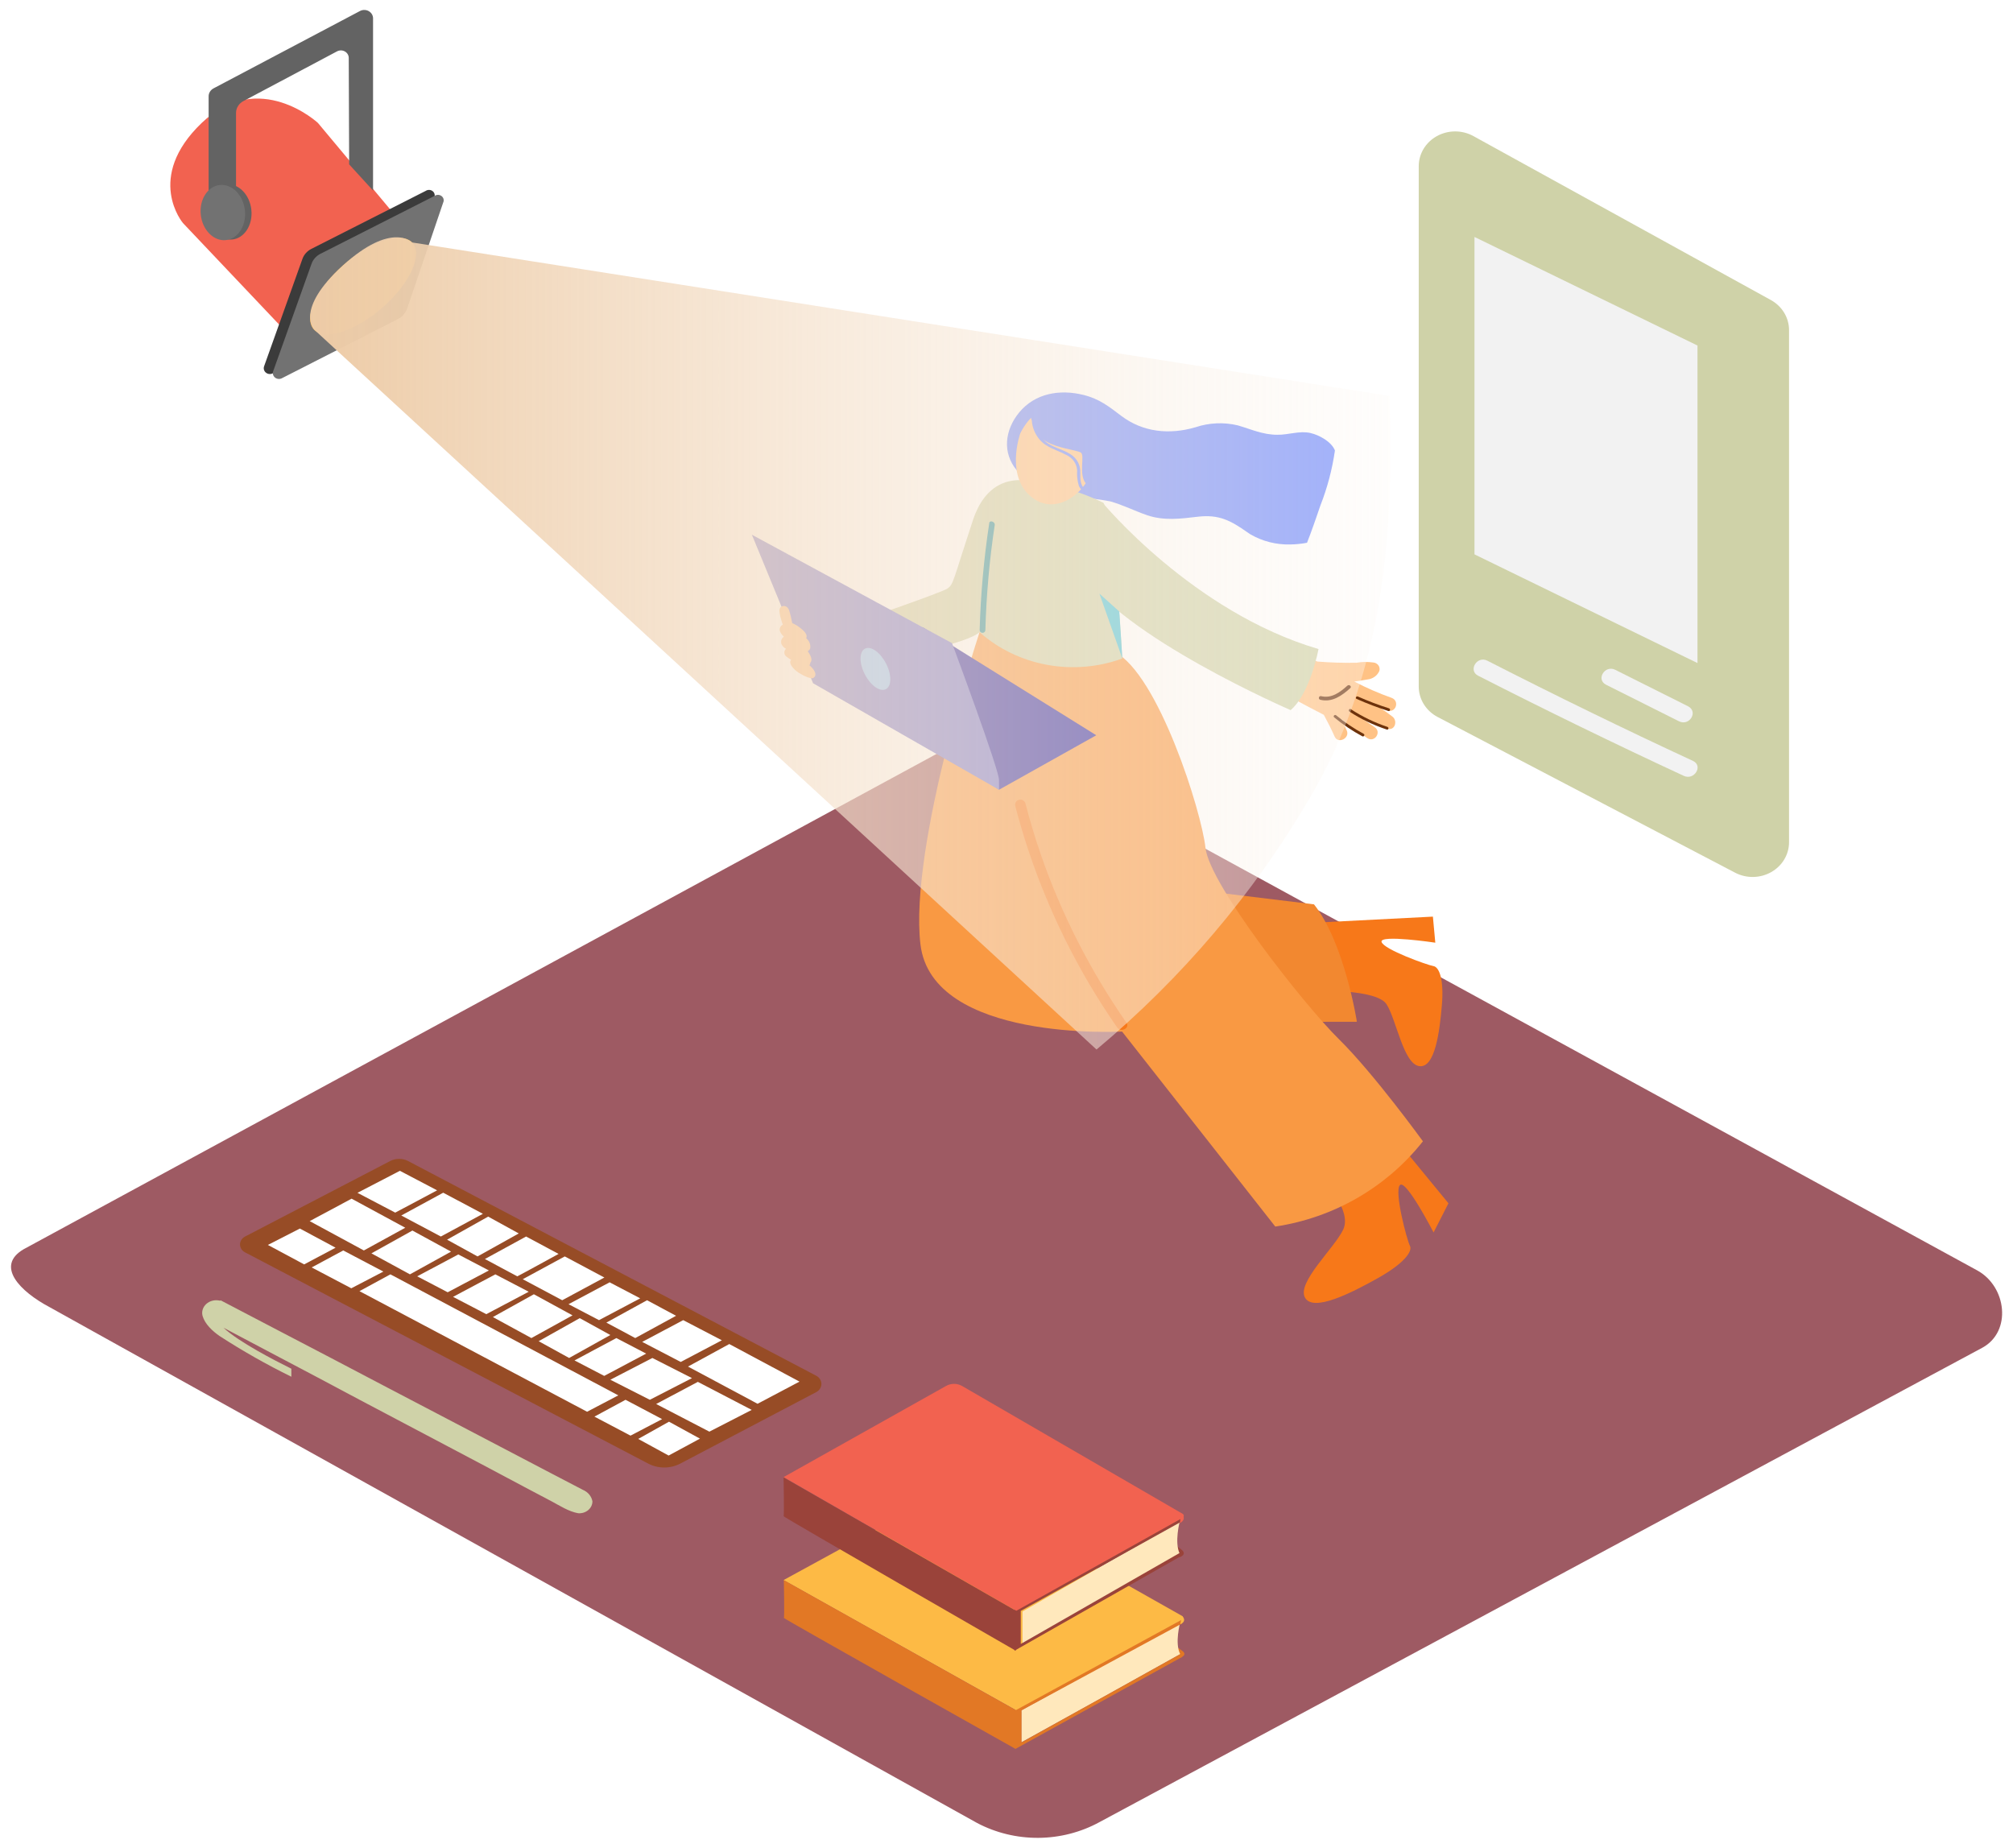 <svg width="1011" height="928" viewBox="0 0 1011 928" fill="none" xmlns="http://www.w3.org/2000/svg">
<g filter="url(#filter0_d)">
<path d="M520.639 481C525.609 481 529.639 476.971 529.639 472C529.639 467.029 525.609 463 520.639 463C515.668 463 511.639 467.029 511.639 472C511.639 476.971 515.668 481 520.639 481Z" fill="#F6F7F9"/>
<path d="M545.639 481C551.162 481 555.639 476.971 555.639 472C555.639 467.029 551.162 463 545.639 463C540.116 463 535.639 467.029 535.639 472C535.639 476.971 540.116 481 545.639 481Z" fill="#F6F7F9"/>
<path d="M570.139 481C574.833 481 578.639 476.971 578.639 472C578.639 467.029 574.833 463 570.139 463C565.444 463 561.639 467.029 561.639 472C561.639 476.971 565.444 481 570.139 481Z" fill="#F6F7F9"/>
<path d="M485.714 910.524L19.983 651.513C5.16 643.686 -7.564 630.835 6.896 622.374L474.311 368.777C481.334 364.68 491.985 361.998 499.111 365.9L988.009 633.006C1002.83 641.101 1005.5 663.73 990.601 671.85L547.182 910.109C537.861 915.206 527.287 917.926 516.506 917.998C505.726 918.071 495.112 915.495 485.714 910.524Z" fill="#9E5A63"/>
<path d="M655.539 492.588C655.539 492.588 686.417 491.575 691.386 499.379C696.355 507.184 699.859 529.339 707.816 530.434C715.772 531.529 718.07 512.743 719.162 499.818C720.253 486.892 717.84 480.648 714.911 480.182C711.981 479.717 689.806 471.803 688.858 468.024C687.91 464.244 715.858 468.434 715.858 468.434L714.652 455.344L648.33 458.74L655.539 492.588Z" fill="#F77819"/>
<path d="M568.019 508.334L676.479 508.143C676.479 508.143 670.332 468.626 654.936 449.183L576.435 439.625" fill="#F28830"/>
<path d="M660.594 588.901C660.594 588.901 673.95 603.141 669.642 612.424C665.333 621.708 646.318 638.96 650.368 646.601C654.418 654.241 673.893 644.246 686.991 636.907C700.089 629.567 704.598 623.46 703.104 620.64C701.611 617.819 695.091 593.255 698.107 590.16C701.123 587.066 714.996 613.958 714.996 613.958L722.464 599.307L681.074 548.918L660.594 588.901Z" fill="#F77819"/>
<path d="M487.127 312C487.127 312 451.501 419.992 457.271 469.21C463.041 518.428 558.551 513.072 558.551 513.072L635.487 611C664.882 606.594 691.429 591.264 709.639 568.181C709.639 568.181 684.95 534.101 667.439 516.877C649.927 499.654 602.416 439.16 600.435 420.809C598.454 402.458 576.78 333.705 554.819 322.402" fill="#F99943"/>
<path d="M560.753 508.635C542.579 482.49 528.138 454.153 517.811 424.372C514.862 415.846 512.268 407.229 510.027 398.52C509.863 397.87 509.435 397.309 508.837 396.96C508.24 396.61 507.521 396.502 506.839 396.658C506.157 396.814 505.568 397.222 505.202 397.792C504.836 398.362 504.722 399.048 504.886 399.698C512.898 430.57 525.184 460.288 541.422 488.069C545.998 495.901 550.891 503.56 556.099 511.045C557.88 513.729 562.648 511.347 560.753 508.635Z" fill="#F77819"/>
<path d="M520.997 239.331C520.997 239.331 493.883 225.173 483.657 256.201C473.431 287.228 473.948 288.378 470.846 290.569C467.744 292.76 420.695 308.807 420.695 308.807L447.58 324.143C447.58 324.143 480.067 318.474 487.018 312.477C497.559 303.385 503.246 287.83 503.246 287.83" fill="#CFD2A8"/>
<path d="M651.432 267.592C653.845 261.431 655.999 255.187 658.154 248.861C661.652 239.937 664.099 230.67 665.449 221.23C663.726 216.821 657.522 213.452 653.156 212.466C647.67 211.207 642.04 213.452 636.467 213.343C629.2 213.343 623.456 210.604 616.677 208.633C609.659 206.952 602.277 207.276 595.45 209.564C582.352 213.425 568.996 212.083 558.11 203.84C551.934 199.157 547.109 195.323 539.296 193.379C527.232 190.339 514.795 192.503 506.839 202.17C499.686 210.905 498.222 222.352 505.718 231.28C509.793 235.411 515.112 238.233 520.942 239.359C526.256 240.81 531.225 243.795 536.682 244.836H537.285C542.447 245.181 547.579 245.839 552.652 246.807C559.058 248.615 565.004 251.654 571.294 253.818C579.652 256.556 587.752 255.57 596.341 254.53C607.284 253.215 613.087 256.447 621.56 262.389L623.082 263.403C629.067 266.858 635.964 268.606 642.959 268.441C645.804 268.397 648.64 268.113 651.432 267.592Z" fill="#6E89FE"/>
<path d="M646.06 322.034C649.392 323.814 652.953 325.676 656.601 327.237C663.154 327.77 669.731 327.971 676.306 327.84C679.056 327.365 681.869 327.319 684.635 327.703C685.162 327.734 685.674 327.878 686.133 328.126C686.592 328.374 686.986 328.718 687.285 329.132C687.584 329.546 687.78 330.02 687.858 330.517C687.937 331.015 687.895 331.522 687.737 332.002C687.231 333.16 686.406 334.166 685.349 334.913C684.292 335.66 683.043 336.121 681.734 336.247C679.551 336.658 677.368 336.986 675.157 337.287C681.22 340.458 687.518 343.204 693.999 345.503C698.078 347.064 695.981 353.308 691.874 351.747L687.45 350.049C689.869 351.57 692.199 353.215 694.43 354.978C697.13 357.142 695.464 362.372 691.558 360.866C686.217 358.811 681.051 356.366 676.105 353.554C679.13 355.854 682.232 358.073 685.411 360.209C689.03 362.619 685.411 368.15 681.677 365.686C677.215 362.692 672.887 359.533 668.694 356.21C669.642 358.073 670.561 359.962 671.394 361.879C673.117 365.74 667.028 368.808 665.304 364.919C663.581 361.03 661.8 357.552 659.847 353.965L659.416 353.773C648.75 348.296 638.218 342.536 627.82 336.493C624.029 334.33 627.82 328.798 631.554 331.016L636.38 333.755C636.512 333.257 636.749 332.789 637.074 332.38C637.4 331.971 637.808 331.628 638.276 331.372C637.954 330.881 637.776 330.316 637.759 329.737C637.742 329.158 637.887 328.585 638.18 328.078C638.472 327.57 638.902 327.146 639.423 326.849C639.945 326.552 640.54 326.393 641.148 326.388C640.876 325.746 640.815 325.039 640.973 324.363C641.131 323.687 641.5 323.072 642.033 322.6C642.565 322.128 643.235 321.821 643.954 321.72C644.673 321.619 645.407 321.729 646.06 322.034Z" fill="#FFC285"/>
<path d="M673.147 340.601C669.01 344.298 664.099 347.913 658.096 346.434C656.889 346.133 657.32 344.326 658.526 344.627C663.812 345.914 668.12 342.573 671.71 339.342C672.63 338.547 674.066 339.78 673.147 340.601Z" fill="#6D320B"/>
<path d="M677.025 344.818C682.091 347.073 687.289 349.048 692.593 350.733C693.483 351.007 693.167 352.376 692.277 352.075C686.855 350.35 681.542 348.33 676.364 346.023C675.502 345.667 676.163 344.435 677.025 344.818Z" fill="#6D320B"/>
<path d="M673.404 351.144C679.099 354.879 685.291 357.872 691.816 360.045C692.678 360.346 692.39 361.688 691.5 361.386C684.855 359.192 678.548 356.162 672.744 352.377C671.968 351.884 672.772 350.652 673.404 351.144Z" fill="#6D320B"/>
<path d="M666.052 354.239C670.334 357.769 674.972 360.888 679.897 363.55C680.701 363.988 679.897 365.22 679.207 364.782C674.181 362.065 669.447 358.882 665.076 355.279C664.357 354.677 665.334 353.664 666.052 354.239Z" fill="#6D320B"/>
<path d="M529.3 240.098L524.101 239.085C520.931 239.037 517.771 238.744 514.651 238.208C509.114 238.121 503.682 239.65 499.083 242.59C488.828 249.546 487.766 266.305 486.933 277.122C486.53 282.353 486.214 287.72 486.128 293.143C486.042 298.565 486.703 304.562 486.961 312.175V312.504C496.417 320.864 508.138 326.533 520.798 328.871C533.458 331.208 546.552 330.121 558.597 325.731C558.597 325.731 555.725 266.141 549.291 247.601C542.932 244.417 536.229 241.901 529.3 240.098Z" fill="#CFD2A8"/>
<path d="M548.632 247.3C548.632 247.3 594.044 302.426 657.206 320.966C657.206 320.966 653.042 343.202 643.218 351.637C643.218 351.637 557.565 314.64 537.832 281.614" fill="#CFD2A8"/>
<path d="M507.441 212.576C507.441 212.576 499.198 235.333 514.421 245.63C529.645 255.926 550.297 234.402 544.638 214.137C538.98 193.872 517.121 193.078 507.441 212.576Z" fill="#FFC285"/>
<path d="M546.648 242.453C545.398 242.713 544.099 242.666 542.873 242.316C541.648 241.967 540.535 241.326 539.64 240.454C537.399 238.291 537.601 235.223 537.572 232.403C537.669 230.572 537.262 228.749 536.39 227.116C535.518 225.482 534.212 224.095 532.603 223.092C528.61 220.518 523.584 219.778 519.964 216.629C519.591 216.3 519.218 215.944 518.902 215.588C519.379 216.01 519.898 216.387 520.453 216.711C526.197 220.107 535.073 220.929 537.687 222.188C540.301 223.448 536.049 233.882 540.961 238.428C545.873 242.973 557.477 214.493 550.756 206.743C544.035 198.993 521.86 189.929 512.238 202.8C512.5 203.947 512.826 205.081 513.214 206.195C513.448 209.677 514.802 213.005 517.092 215.725C520.682 219.97 525.881 220.929 530.621 223.53C532.146 224.242 533.447 225.327 534.39 226.674C535.334 228.021 535.886 229.582 535.992 231.198C535.79 233.866 536.091 236.546 536.882 239.112C537.769 240.858 539.255 242.264 541.094 243.095C542.932 243.927 545.014 244.135 546.993 243.685C547.998 243.576 547.539 242.261 546.648 242.453Z" fill="#6E89FE"/>
<path d="M496.755 391.619L545.585 364.262L458.639 310.122L412.481 327.566" fill="#3129A3"/>
<path d="M496.728 386.964C497.532 383.459 473.146 318.008 473.146 318.008L372.614 263.54L403.348 338.136L496.757 391.647L496.728 386.964Z" fill="#7878CE"/>
<path d="M439.769 341.182C442.779 339.821 442.937 334.131 440.122 328.474C437.307 322.817 432.585 319.334 429.575 320.696C426.565 322.057 426.407 327.747 429.222 333.404C432.037 339.061 436.759 342.543 439.769 341.182Z" fill="#8EC2FE"/>
<path d="M491.816 257.843C489.118 275.612 487.516 293.516 487.02 311.463C487.02 311.826 487.171 312.175 487.44 312.431C487.709 312.688 488.075 312.833 488.456 312.833C488.837 312.833 489.202 312.688 489.471 312.431C489.741 312.175 489.892 311.826 489.892 311.463C490.375 293.764 491.948 276.107 494.603 258.583C494.689 256.83 491.816 256.091 491.816 257.843Z" fill="#2C8F99"/>
<path d="M557.162 302.125L547.167 293.143L558.685 325.731L557.162 302.125Z" fill="#4CC3D6"/>
<path d="M402.199 329.702C401.969 329.483 401.71 329.291 401.481 329.099C401.802 328.754 401.967 328.301 401.94 327.84C402.047 327.729 402.143 327.61 402.227 327.484C403.175 325.841 401.739 323.677 400.705 322.007C401.236 321.727 401.652 321.282 401.883 320.747C402.067 319.79 401.98 318.804 401.632 317.889C401.284 316.975 400.686 316.165 399.901 315.544C400.82 313.654 398.666 311.82 397.316 310.669C395.995 309.549 394.503 308.625 392.892 307.931C392.433 305.822 392.031 303.714 391.37 301.66C390.91 300.208 389.675 298.921 387.923 299.469C386.171 300.017 386.401 301.879 386.631 303.248C386.97 305.115 387.49 306.949 388.182 308.725C387.834 308.89 387.525 309.12 387.274 309.401C387.022 309.683 386.833 310.01 386.717 310.363C386.602 310.716 386.563 311.088 386.602 311.456C386.641 311.824 386.759 312.181 386.947 312.504C387.379 313.35 387.974 314.111 388.699 314.75C388.115 315.148 387.68 315.713 387.458 316.364C387.236 317.014 387.238 317.715 387.464 318.365C387.868 319.447 388.704 320.332 389.79 320.829C389.574 321.02 389.39 321.242 389.244 321.486C388.928 322.043 388.838 322.692 388.991 323.309C389.145 323.925 389.532 324.466 390.077 324.827C390.771 325.394 391.51 325.906 392.289 326.361C392.174 326.494 392.077 326.642 392.002 326.799C391.485 328.141 392.519 329.538 393.352 330.469C394.438 331.7 395.752 332.731 397.23 333.508C398.778 334.478 400.487 335.191 402.285 335.617C402.631 335.694 402.993 335.666 403.322 335.539C403.651 335.411 403.931 335.19 404.123 334.905C405.387 333.207 403.434 330.907 402.199 329.702Z" fill="#FFC285"/>
<path d="M866.551 433.344L717.017 355.078C714.147 353.573 711.753 351.361 710.086 348.673C708.419 345.985 707.539 342.919 707.538 339.797V78.462C707.535 75.397 708.379 72.385 709.985 69.73C711.591 67.075 713.902 64.87 716.686 63.337C719.47 61.805 722.628 60.999 725.843 61C729.057 61.001 732.215 61.81 734.998 63.345L884.359 145.664C887.145 147.194 889.459 149.397 891.067 152.051C892.676 154.705 893.522 157.716 893.522 160.781V418.063C893.508 421.075 892.676 424.031 891.108 426.646C889.54 429.26 887.288 431.443 884.573 432.981C881.857 434.52 878.77 435.362 875.612 435.425C872.454 435.489 869.332 434.772 866.551 433.344Z" fill="#CFD2A8"/>
<path d="M806.232 331.389L842.854 349.737C848.053 352.476 843.457 359.842 838.258 357.241L801.636 338.893C796.408 336.291 801.004 328.788 806.232 331.389Z" fill="#F2F2F2"/>
<path d="M742.004 326.816C776.07 344.233 810.491 361.011 845.265 377.15C850.55 379.587 845.926 387.091 840.669 384.653C805.895 368.515 771.436 351.737 737.294 334.32C732.238 331.663 736.834 324.16 742.004 326.816Z" fill="#F2F2F2"/>
<path d="M587.734 827.481C588.108 827.481 591.612 826.139 588.682 824.003C586.73 822.553 584.687 821.217 582.564 820.005" fill="#E27825"/>
<path d="M587.734 809.791C587.734 809.791 584.862 820.17 587.734 825.729L547.521 848.13L507.94 870.038V853.963" fill="#FFE8BC"/>
<path d="M588.942 808.175C588.942 808.887 588.846 809.608 588.654 810.339L508.028 853.963V870.093L588.597 825.291C588.597 825.921 588.597 826.578 588.597 827.208L504.897 873.379V851.471L588.942 808.175Z" fill="#E27825"/>
<path d="M588.51 808.476L505.213 853.853L388.538 788.54L469.969 744.04C471.194 743.359 472.587 743 474.005 743C475.423 743 476.815 743.359 478.04 744.04L588.453 806.423C588.655 806.513 588.827 806.656 588.949 806.834C589.072 807.012 589.139 807.22 589.145 807.433C589.151 807.646 589.095 807.856 588.983 808.04C588.871 808.225 588.707 808.376 588.51 808.476Z" fill="#FDBA45"/>
<path d="M504.925 873.269C504.925 873.269 388.308 807.792 388.682 807.545C389.055 807.299 388.682 788.595 388.682 788.595L505.356 853.963L504.925 873.269Z" fill="#E27825"/>
<path d="M588.511 806.478C588.853 806.707 589.137 807.005 589.346 807.35C589.554 807.695 589.681 808.08 589.718 808.477C589.718 809.818 588.339 810.476 587.822 810.777" fill="#FDBA45"/>
<path d="M587.512 777C587.871 777 591.242 775.564 588.423 773.278C586.546 771.726 584.58 770.297 582.538 769" fill="#9A433A"/>
<path d="M587.538 759C587.538 759 584.687 769.676 587.538 775.394L547.824 798.465L508.538 821V804.324" fill="#FFE8BC"/>
<path d="M588.538 757C588.538 757.733 588.442 758.475 588.251 759.227L507.667 804.016V820.618L588.194 774.504C588.194 775.152 588.194 775.829 588.194 776.477L504.538 824V801.451L588.538 757Z" fill="#9A433A"/>
<path d="M588.859 757.335L505.356 804L388.538 736.833L470.112 691.069C471.34 690.369 472.736 690 474.157 690C475.579 690 476.975 690.369 478.203 691.069L588.887 755.223C589.086 755.324 589.252 755.477 589.367 755.665C589.482 755.853 589.541 756.069 589.538 756.288C589.535 756.507 589.47 756.72 589.35 756.905C589.23 757.09 589.06 757.239 588.859 757.335Z" fill="#F26250"/>
<path d="M505.106 824C505.106 824 388.165 756.724 388.539 756.471C388.913 756.218 388.539 737 388.539 737L505.538 804.107L505.106 824Z" fill="#9A433A"/>
<path d="M588.265 755C588.626 755.267 588.926 755.613 589.146 756.015C589.366 756.416 589.5 756.863 589.538 757.325C589.538 758.885 588.084 759.65 587.538 760" fill="#F26250"/>
<path d="M193.965 103.76L154.671 56.74C154.671 56.74 125.029 29.218 96.305 56.74C67.582 84.262 86.884 107.019 86.884 107.019L140.051 163.131" fill="#F26250"/>
<path d="M151.368 119.999L208.815 90.862C209.332 90.517 209.954 90.345 210.585 90.371C211.216 90.398 211.82 90.621 212.304 91.008C212.788 91.394 213.125 91.922 213.262 92.51C213.4 93.097 213.331 93.711 213.066 94.257L195.056 147.302C194.286 149.647 192.585 151.613 190.317 152.779L131.951 182.519C131.41 182.787 130.797 182.894 130.192 182.829C129.586 182.764 129.015 182.528 128.55 182.153C128.085 181.777 127.748 181.278 127.581 180.719C127.414 180.16 127.426 179.567 127.614 179.014L146.887 125.038C147.65 122.874 149.253 121.071 151.368 119.999Z" fill="#3B3B3B"/>
<path d="M155.878 122.492L213.325 93.354C213.842 93.009 214.464 92.837 215.095 92.863C215.726 92.89 216.33 93.114 216.814 93.5C217.298 93.887 217.635 94.414 217.772 95.002C217.91 95.589 217.841 96.204 217.576 96.75L199.537 149.794C198.767 152.14 197.067 154.105 194.798 155.271L136.518 184.984C135.977 185.251 135.365 185.359 134.759 185.294C134.154 185.229 133.582 184.993 133.117 184.618C132.652 184.242 132.315 183.743 132.149 183.184C131.982 182.625 131.993 182.032 132.181 181.479L151.454 127.503C152.21 125.359 153.791 123.567 155.878 122.492Z" fill="#727272"/>
<path d="M187.542 149.069C201.128 136.969 207.594 122.519 201.985 116.794C196.375 111.069 180.814 116.237 167.228 128.337C153.642 140.437 147.175 154.887 152.785 160.612C158.394 166.338 173.955 161.169 187.542 149.069Z" fill="#FFB94A"/>
<path d="M99.781 103.322L113.54 111.976V51.729C113.543 50.516 113.885 49.326 114.532 48.281C115.178 47.237 116.105 46.376 117.216 45.786L164.237 20.811C164.85 20.479 165.545 20.31 166.251 20.32C166.956 20.329 167.646 20.518 168.249 20.867C168.852 21.216 169.346 21.712 169.681 22.304C170.016 22.896 170.179 23.562 170.154 24.234L170.355 77.553L182.361 90.698V4.216C182.361 3.484 182.161 2.764 181.78 2.128C181.4 1.492 180.852 0.961 180.191 0.588C179.531 0.215 178.779 0.013 178.012 0.001C177.244 -0.012 176.486 0.167 175.812 0.519L102.252 39.378C101.481 39.785 100.844 40.386 100.408 41.115C99.972 41.845 99.755 42.674 99.781 43.513V103.322Z" fill="#636363"/>
<path d="M111.585 115.293C117.71 114.717 122.035 108.052 121.244 100.406C120.454 92.76 114.847 87.028 108.722 87.604C102.596 88.179 98.272 94.844 99.062 102.491C99.853 110.137 105.459 115.868 111.585 115.293Z" fill="#636363"/>
<path d="M108.355 115.592C114.481 115.016 118.805 108.351 118.015 100.705C117.224 93.059 111.618 87.327 105.492 87.903C99.367 88.479 95.042 95.144 95.833 102.79C96.623 110.436 102.23 116.168 108.355 115.592Z" fill="#727272"/>
<path style="mix-blend-mode:soft-light" d="M692.775 193.83L201.978 116.768C201.978 116.768 191.81 106.006 167.223 128.325C142.636 150.644 152.861 160.612 152.861 160.612L545.711 522.094C588.414 486.387 624.43 444.01 652.218 396.78C689.731 333.795 695.303 263.99 692.775 193.83Z" fill="url(#paint0_linear)"/>
<path d="M190.944 578.098L118.044 616.033C117.282 616.434 116.649 617.01 116.209 617.704C115.77 618.398 115.538 619.185 115.538 619.986C115.538 620.787 115.77 621.574 116.209 622.268C116.649 622.962 117.282 623.538 118.044 623.939L320.535 730.033C322.991 731.322 325.774 732 328.608 732C331.442 732 334.226 731.322 336.681 730.033L404.932 694.157C405.724 693.739 406.382 693.138 406.84 692.415C407.297 691.693 407.538 690.873 407.538 690.039C407.538 689.205 407.297 688.385 406.84 687.662C406.382 686.94 405.724 686.339 404.932 685.921L200.051 578.137C198.672 577.399 197.103 577.007 195.503 577C193.904 576.993 192.331 577.372 190.944 578.098Z" fill="#974C26"/>
<path d="M301.17 639L280.538 649.993L295.843 658C300.071 655.737 312.543 649.156 316.538 647.045L301.17 639Z" fill="white"/>
<path d="M278.644 626L257.538 637.446L277.368 648C280.828 646.158 293.608 639.248 298.538 636.594L278.644 626Z" fill="white"/>
<path d="M195.838 583L174.538 594.054L193.496 604C196.505 602.426 209.358 595.569 214.538 592.81L195.838 583Z" fill="white"/>
<path d="M240.17 606L219.538 617.583L234.843 626C238.458 623.996 250.909 617.042 255.538 614.457L240.17 606Z" fill="white"/>
<path d="M217.599 594L196.538 605.446L216.412 616C218.743 614.772 231.992 607.604 237.538 604.594L217.599 594Z" fill="white"/>
<path d="M319.969 648L299.538 659.229L314.045 667C318.399 664.63 330.665 657.927 334.538 655.81L319.969 648Z" fill="white"/>
<path d="M259.221 616L238.538 627.3L254.792 636C258.606 634.045 271.046 627.183 275.538 624.739L259.221 616Z" fill="white"/>
<path d="M338.129 658L317.538 668.925L336.884 679C340.935 676.883 353.276 670.362 357.538 668.113L338.129 658Z" fill="white"/>
<path d="M361.265 670L340.538 681.311L375.472 700L396.538 688.865L361.265 670Z" fill="white"/>
<path d="M171.586 597L150.538 608.267L177.745 623C181.313 621.02 193.823 614.188 198.538 611.594L171.586 597Z" fill="white"/>
<path d="M225.17 625L204.538 635.993L219.843 644C223.944 641.851 236.31 635.289 240.538 633.045L225.17 625Z" fill="white"/>
<path d="M263.129 645L242.538 656.446L261.884 667C265.766 664.881 278.129 658.03 282.538 655.594L263.129 645Z" fill="white"/>
<path d="M243.78 635L222.538 646.3L239.231 655C243.584 652.713 256.359 645.948 260.538 643.739L243.78 635Z" fill="white"/>
<path d="M286.17 657L265.538 668.572L280.843 677C285.578 674.377 298.029 667.41 301.538 665.468L286.17 657Z" fill="white"/>
<path d="M304.552 667L283.538 678.229L298.459 686C303.368 683.416 316.072 676.636 319.538 674.81L304.552 667Z" fill="white"/>
<path d="M202.129 613L181.538 624.456L200.884 635C203.943 633.335 216.538 626.359 221.538 623.584L202.129 613Z" fill="white"/>
<path d="M322.644 677L301.538 687.925L321.368 698C325.952 695.656 338.667 689.116 342.538 687.113L322.644 677Z" fill="white"/>
<path d="M324.538 700.118L351.274 714L372.538 703.074L345.48 689L324.538 700.118Z" fill="white"/>
<path d="M309.171 698L293.538 706.451L311.669 716L327.538 707.706L309.171 698Z" fill="white"/>
<path d="M315.538 717.651L330.804 726L346.538 717.51L330.995 709L315.538 717.651Z" fill="white"/>
<path d="M145.608 612L129.538 620.228L147.764 630L163.538 621.616L145.608 612Z" fill="white"/>
<path d="M167.387 623L151.538 631.529L171.43 642L187.538 633.608L167.387 623Z" fill="white"/>
<path d="M191.069 635L175.538 643.438L289.858 704L305.538 695.775L191.069 635Z" fill="white"/>
<path d="M292.538 748.994C292.32 747.748 291.767 746.569 290.927 745.561C290.087 744.553 288.986 743.748 287.721 743.214L272.268 735.162L248.395 722.659L219.875 707.729L189.523 691.855L160.172 676.443L134.594 663.092L115.731 653.229L105.819 648.047C105.819 648.239 105.478 648.239 105.265 648.182C104.088 647.922 102.857 647.941 101.69 648.236C100.524 648.532 99.461 649.093 98.605 649.868C97.748 650.642 97.126 651.602 96.799 652.657C96.473 653.711 96.452 654.824 96.739 655.887C97.89 659.933 101.705 663.497 105.265 665.963C116.806 673.452 128.851 680.284 141.33 686.422V682.396C132.932 678.234 114.814 668.91 107.226 661.782L110.849 663.709L120.825 668.987L135.852 676.924L154.609 686.827L175.86 698.135L198.155 709.906L220.238 721.561L240.785 732.426L258.413 741.808L271.99 748.974C276.126 751.171 280.623 754.137 285.44 754.985C286.349 755.043 287.262 754.931 288.121 754.657C288.98 754.382 289.768 753.95 290.434 753.387C291.1 752.825 291.631 752.145 291.993 751.389C292.355 750.633 292.54 749.817 292.538 748.994Z" fill="#CFD2A8"/>
<path d="M735.538 114L847.538 168.529V328L735.538 273.414V114Z" fill="#F2F2F2"/>
</g>
<defs>
<filter id="filter0_d" x="0.538" y="0" width="1010" height="928" filterUnits="userSpaceOnUse" color-interpolation-filters="sRGB">
<feFlood flood-opacity="0" result="BackgroundImageFix"/>
<feColorMatrix in="SourceAlpha" type="matrix" values="0 0 0 0 0 0 0 0 0 0 0 0 0 0 0 0 0 0 127 0" result="hardAlpha"/>
<feOffset dx="5" dy="5"/>
<feGaussianBlur stdDeviation="2.5"/>
<feColorMatrix type="matrix" values="0 0 0 0 0 0 0 0 0 0 0 0 0 0 0 0 0 0 0.25 0"/>
<feBlend mode="normal" in2="BackgroundImageFix" result="effect1_dropShadow"/>
<feBlend mode="normal" in="SourceGraphic" in2="effect1_dropShadow" result="shape"/>
</filter>
<linearGradient id="paint0_linear" x1="150.707" y1="318.13" x2="752.29" y2="318.13" gradientUnits="userSpaceOnUse">
<stop stop-color="#EDCBA6"/>
<stop offset="1" stop-color="white" stop-opacity="0.27"/>
</linearGradient>
</defs>
</svg>
